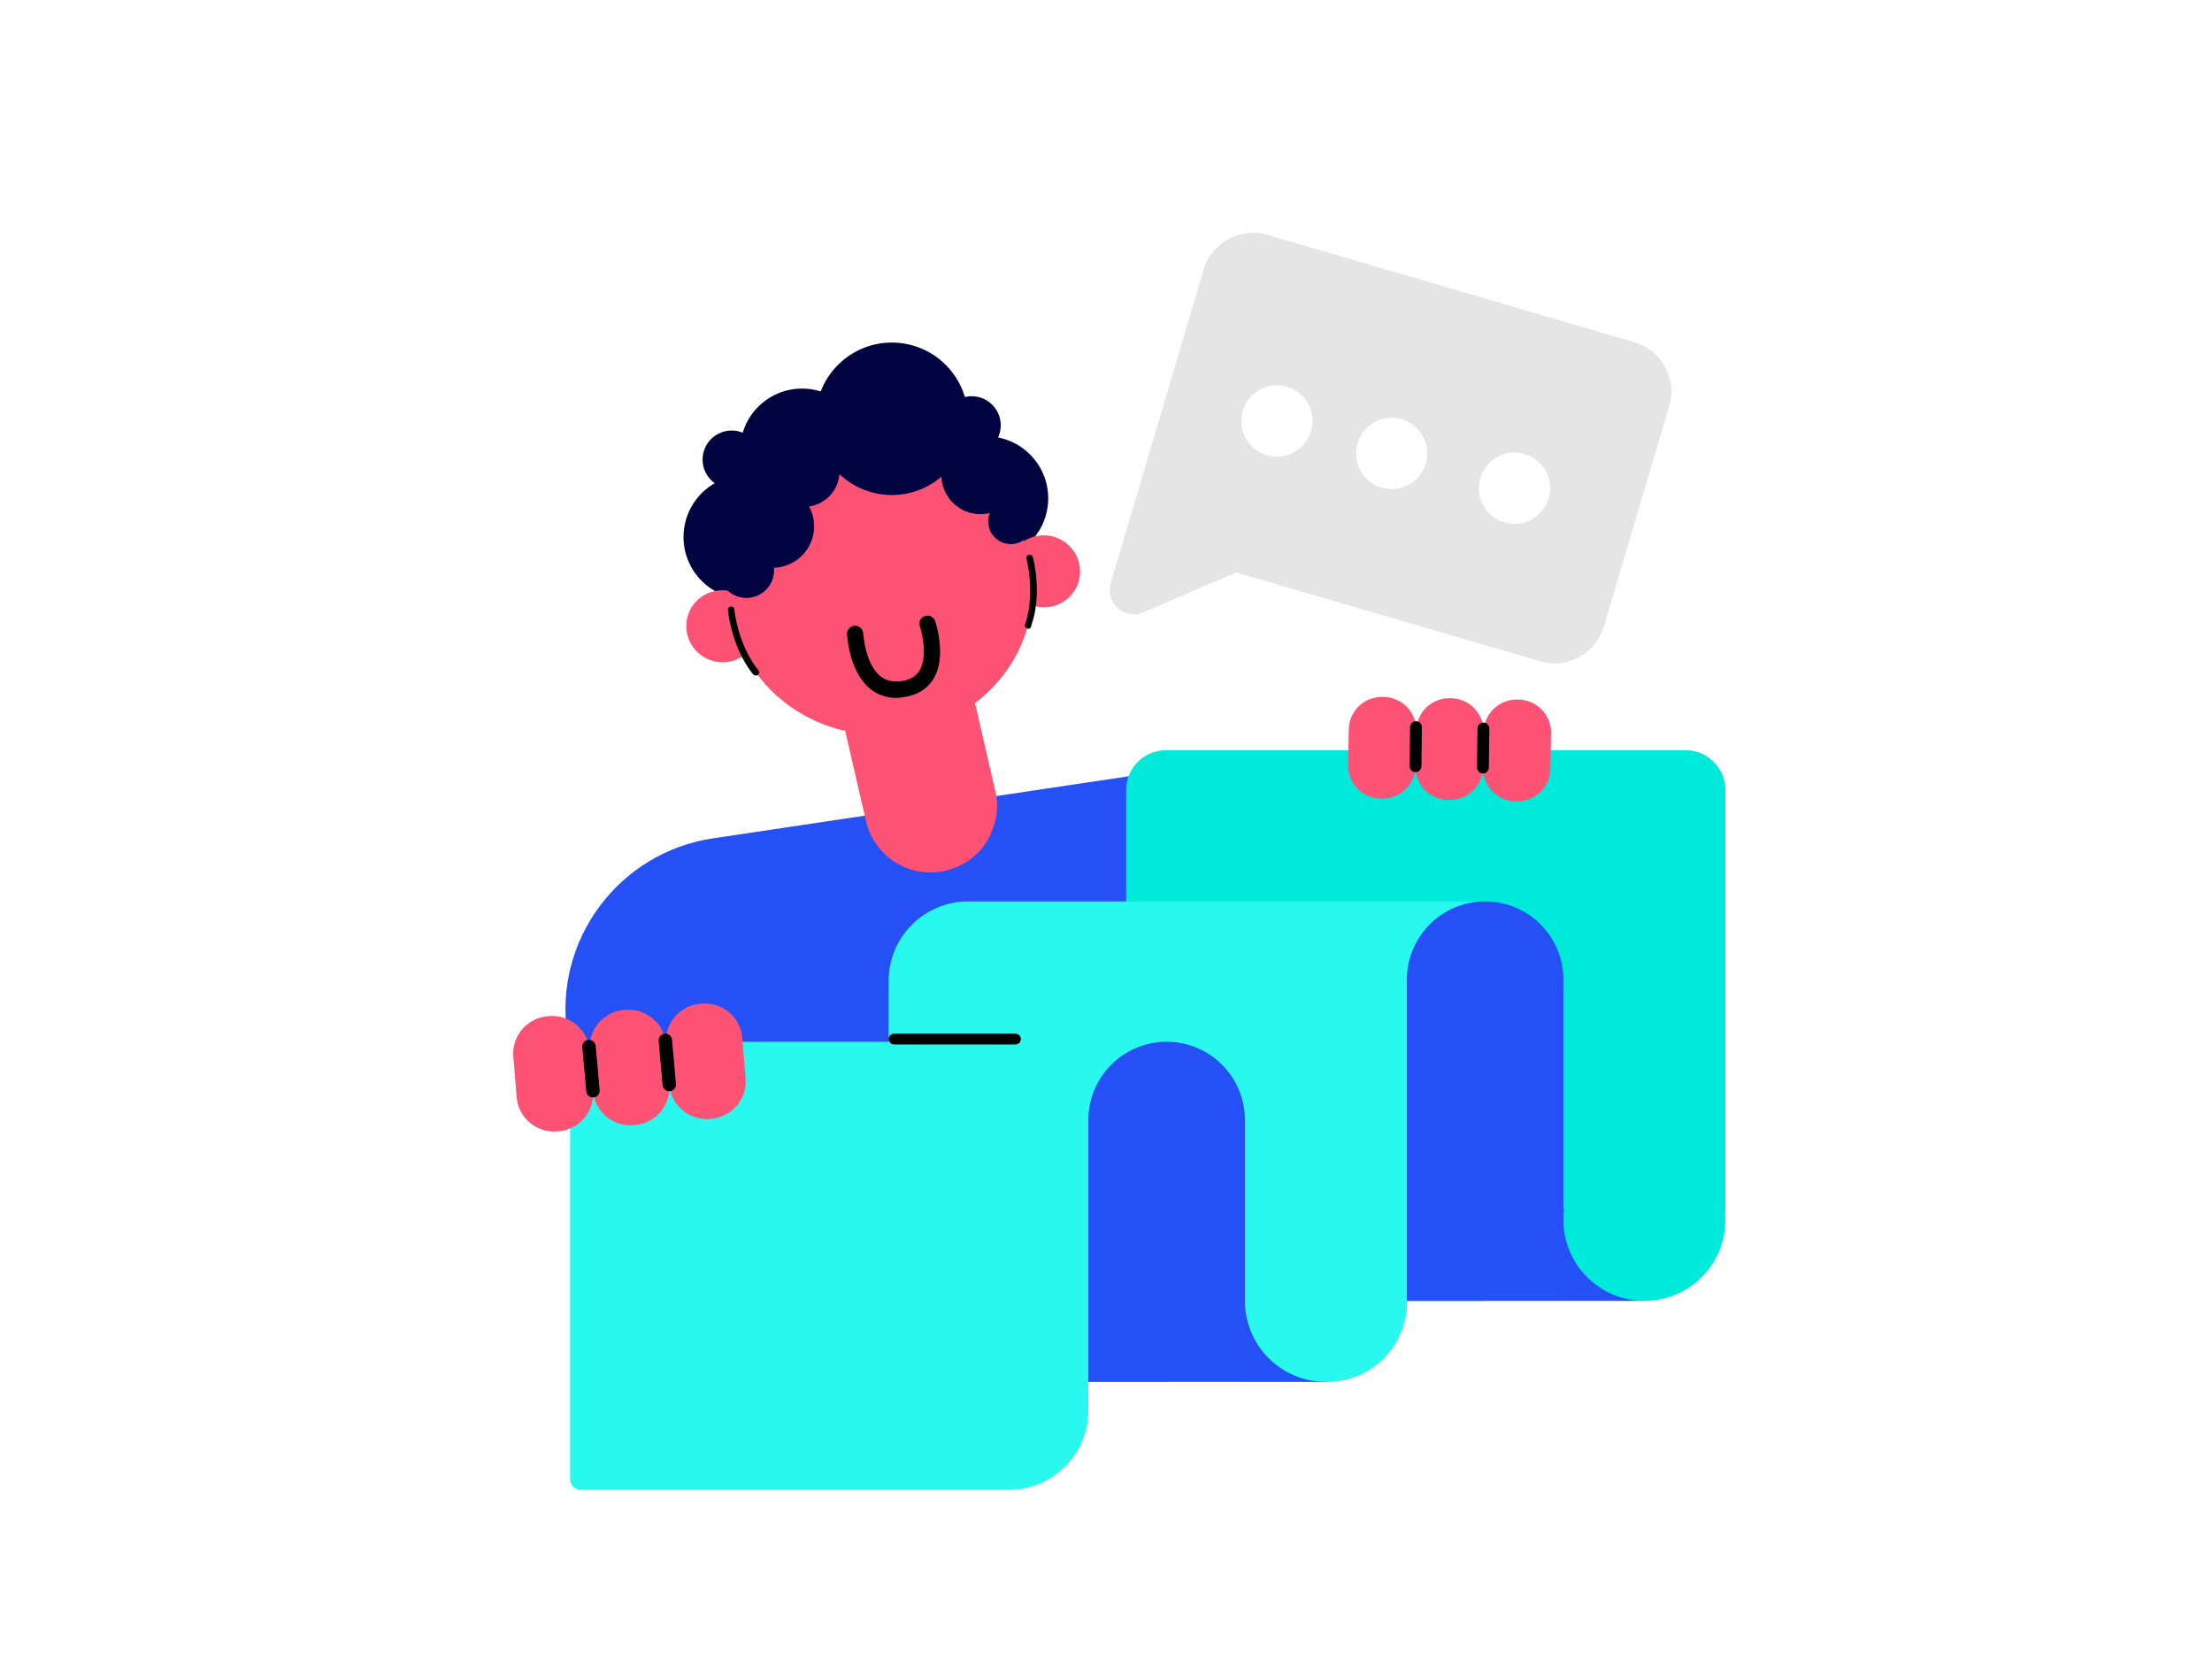<svg viewBox="0 0 400 300" fill="none" xmlns="http://www.w3.org/2000/svg"><path d="m231.757 136.251-102.823 15.347c-17.098 2.552-28.89 18.481-26.338 35.579l4.294 28.766 164.739-24.588-4.293-28.766c-2.552-17.098-18.481-28.89-35.579-26.338Z" fill="#2450F5"/><path d="m173.495 114.907 6.513 28.267c.544 2.362.35 4.653-.524 6.78-1.244 3.657-4.427 6.556-8.541 7.504-4.039.931-8.094-.301-10.964-3.01-1.564-1.565-2.818-3.523-3.362-5.885l-6.513-28.267 23.391-5.389Z" fill="#FE5274"/><path d="M133.779 108.279c6.163.569 11.622-3.967 12.191-10.132.57-6.166-3.964-11.625-10.127-12.195-6.163-.57-11.621 3.967-12.191 10.132-.57 6.165 3.964 11.625 10.127 12.195Z" fill="#000340"/><path d="M131.823 88.333a5.25 5.25 0 0 0 5.71-4.745 5.25 5.25 0 1 0-5.71 4.745ZM177.309 101.28c6.163.57 11.622-3.967 12.192-10.132.569-6.165-3.965-11.625-10.128-12.195-6.164-.57-11.622 3.967-12.192 10.132-.57 6.166 3.965 11.625 10.128 12.195Z" fill="#000340"/><path d="M144.01 92.643c6.163.57 11.622-3.966 12.192-10.132.569-6.165-3.965-11.625-10.128-12.194-6.164-.57-11.622 3.966-12.192 10.131-.57 6.166 3.965 11.625 10.128 12.195ZM175.232 82.132a5.25 5.25 0 1 0 .964-10.456 5.25 5.25 0 0 0-.964 10.456Z" fill="#000340"/><path d="M163.392 132.55c14.953-2.233 25.281-15.549 23.069-29.744-2.212-14.194-16.127-23.891-31.079-21.658-14.953 2.232-25.281 15.55-23.069 29.744 2.212 14.194 16.127 23.891 31.079 21.658Z" fill="#FE5274"/><path d="M128.372 119.343c3.391 1.269 7.16-.431 8.419-3.797 1.26-3.365-.468-7.122-3.859-8.39-3.39-1.269-7.16.431-8.419 3.796-1.259 3.365.468 7.122 3.859 8.391Z" fill="#FE5274"/><path d="M159.418 125.732a7.703 7.703 0 0 1-2.075-1.178c-3.818-3.123-4.144-9.577-4.174-9.856-.052-.822.595-1.472 1.382-1.534.827-.048 1.483.599 1.55 1.382.024.054.307 5.422 3.09 7.712 1.036.833 2.316 1.134 3.84.902 1.525-.232 2.61-.852 3.232-1.913 1.478-2.389.53-6.579.073-7.999-.254-.764.147-1.595.914-1.843s1.605.155 1.858.918c.084.255 2.151 6.379-.316 10.451-1.126 1.808-2.894 2.93-5.314 3.273a7.278 7.278 0 0 1-4.06-.315ZM136.453 122.109c-.113-.043-.169-.064-.261-.162-3.94-4.915-4.537-11.384-4.566-11.65-.008-.322.23-.615.554-.622.323-.006.619.232.627.554-.02.056.619 6.413 4.36 11 .219.273.15.629-.124.846-.154.069-.421.097-.59.034Z" fill="#000"/><path d="M186.476 109.408c3.39 1.268 7.16-.431 8.419-3.797 1.259-3.365-.468-7.122-3.859-8.39-3.391-1.27-7.16.43-8.42 3.796-1.259 3.365.469 7.122 3.86 8.391Z" fill="#FE5274"/><path d="M185.718 113.654a.6.6 0 0 1-.354-.77c1.902-5.598.286-11.747.251-11.824-.086-.287.117-.657.405-.741.288-.083.662.121.747.407.085.287 1.772 6.591-.312 12.503-.013.377-.399.551-.737.425.056.021.056.021 0 0Z" fill="#000"/><path d="M159.743 89.43c7.563.845 14.38-4.602 15.226-12.168.846-7.565-4.599-14.384-12.162-15.23-7.563-.846-14.38 4.601-15.226 12.167-.846 7.565 4.599 14.384 12.162 15.23Z" fill="#000340"/><path d="M144.653 91.62a6.454 6.454 0 0 0 7.131-5.699 6.454 6.454 0 1 0-12.827-1.434 6.455 6.455 0 0 0 5.696 7.133ZM176.512 92.93a7.079 7.079 0 0 0 7.821-6.25 7.078 7.078 0 1 0-14.067-1.574 7.078 7.078 0 0 0 6.246 7.823Z" fill="#000340"/><path d="M182.324 98.364a4.087 4.087 0 1 0 .908-8.124 4.087 4.087 0 0 0-.908 8.124ZM138.869 102.628a7.514 7.514 0 0 0 1.671-14.935 7.512 7.512 0 0 0-8.3 6.632 7.514 7.514 0 0 0 6.629 8.303Z" fill="#000340"/><path d="M134.425 108.092a5.001 5.001 0 0 0 5.525-4.415 5 5 0 1 0-9.939-1.112 5.001 5.001 0 0 0 4.414 5.527Z" fill="#000340"/><path fill-rule="evenodd" clip-rule="evenodd" d="M229.218 42.473c-4.941-1.446-10.121 1.387-11.571 6.329l-16.792 56.665a4.384 4.384 0 0 0 6.313 5.081l16.364-7.04 54.941 16.06c4.941 1.447 10.121-1.387 11.571-6.329l11.798-39.793c1.45-4.942-1.38-10.12-6.321-11.566l-66.303-19.407Zm50.628 48.236a6.449 6.449 0 0 1-8.395 3.554 6.44 6.44 0 0 1-3.548-8.392 6.449 6.449 0 0 1 8.395-3.553 6.44 6.44 0 0 1 3.548 8.391Zm-30.612-2.735a6.449 6.449 0 0 0 8.395-3.554 6.44 6.44 0 0 0-3.548-8.391 6.449 6.449 0 0 0-8.395 3.553 6.44 6.44 0 0 0 3.548 8.392Zm-20.749-5.88a6.449 6.449 0 0 0 8.395-3.554 6.44 6.44 0 0 0-3.548-8.391 6.449 6.449 0 0 0-8.395 3.553 6.44 6.44 0 0 0 3.548 8.392Z" fill="#E5E5E5"/><path d="M203.645 142.861a7.191 7.191 0 0 1 7.191-7.192h93.974a7.191 7.191 0 0 1 7.191 7.192v75.068c0 7.943-6.439 14.383-14.383 14.383h-93.973v-89.451Z" fill="#00EADB"/><path d="M160.691 177.386c0-7.943 6.44-14.383 14.383-14.383h92.998v72.238H160.691v-57.855Z" fill="#28F8EE"/><path d="M103.096 202.766c0-7.943 6.439-14.383 14.383-14.383h93.973v61.5H103.096v-47.117ZM225.119 217.669h29.286V235.5c0 7.944-6.44 14.383-14.383 14.383h-14.903v-32.214ZM103.096 249.884h93.714v5.141c0 7.944-6.44 14.383-14.383 14.383h-77.379a1.952 1.952 0 0 1-1.952-1.952v-17.572Z" fill="#28F8EE"/><path d="M254.404 177.158c0-7.817 6.338-14.155 14.155-14.155 7.817 0 14.155 6.338 14.155 14.155v58.083h-28.31v-58.083ZM196.809 202.538c0-7.818 6.337-14.155 14.154-14.155 7.818 0 14.155 6.337 14.155 14.155v47.345h-28.309v-47.345Z" fill="#2450F5"/><path fill="#2450F5" d="M282.713 218.646h14.643v16.595h-14.643zM225.119 236.216h14.643v13.667h-14.643z"/><circle cx="297.356" cy="220.596" r="14.643" fill="#00EADB"/><circle cx="239.762" cy="235.24" r="14.643" fill="#28F8EE"/><path d="m126.656 181.512.242-.019a6.79 6.79 0 0 1 7.333 6.224l.594 7.264a6.79 6.79 0 0 1-6.224 7.333l-.242.02a6.79 6.79 0 0 1-7.334-6.225l-.594-7.263a6.79 6.79 0 0 1 6.225-7.334Z" fill="#FE5274"/><path d="m112.855 182.642.242-.02a6.79 6.79 0 0 1 7.334 6.224l.594 7.264a6.79 6.79 0 0 1-6.225 7.333l-.242.02a6.79 6.79 0 0 1-7.334-6.224l-.594-7.264a6.79 6.79 0 0 1 6.225-7.333Z" fill="#FE5274"/><path d="m99.055 183.768.242-.02a6.79 6.79 0 0 1 7.334 6.225l.594 7.263A6.79 6.79 0 0 1 101 204.57l-.242.019a6.79 6.79 0 0 1-7.334-6.224l-.594-7.264a6.79 6.79 0 0 1 6.225-7.333Z" fill="#FE5274"/><path d="M120.212 186.915a1.22 1.22 0 0 1 1.31 1.112l.714 7.985a1.218 1.218 0 0 1-1.112 1.309 1.218 1.218 0 0 1-1.309-1.111l-.714-7.985a1.219 1.219 0 0 1 1.111-1.31ZM106.411 188.043a1.218 1.218 0 0 1 1.309 1.112l.714 7.984a1.219 1.219 0 0 1-1.111 1.31 1.22 1.22 0 0 1-1.31-1.112l-.714-7.984a1.22 1.22 0 0 1 1.112-1.31Z" fill="#000"/><path d="m274.395 126.505.214.004a5.98 5.98 0 0 1 5.869 6.106l-.128 6.416a5.978 5.978 0 0 1-6.106 5.868l-.214-.004a5.979 5.979 0 0 1-5.869-6.106l.128-6.415a5.978 5.978 0 0 1 6.106-5.869Z" fill="#FE5274"/><path d="m262.204 126.264.213.005a5.978 5.978 0 0 1 5.869 6.106l-.127 6.415a5.98 5.98 0 0 1-6.107 5.869l-.213-.004a5.98 5.98 0 0 1-5.869-6.107l.127-6.415a5.98 5.98 0 0 1 6.107-5.869Z" fill="#FE5274"/><path d="m250.015 126.024.214.004a5.98 5.98 0 0 1 5.869 6.107l-.128 6.415a5.978 5.978 0 0 1-6.106 5.869l-.214-.004a5.98 5.98 0 0 1-5.869-6.107l.128-6.415a5.978 5.978 0 0 1 6.106-5.869Z" fill="#FE5274"/><path d="M268.267 130.661c.588.011 1.06.502 1.048 1.09l-.087 7.058a1.072 1.072 0 0 1-1.09 1.048 1.072 1.072 0 0 1-1.048-1.09l.086-7.058a1.073 1.073 0 0 1 1.091-1.048ZM256.077 130.423c.588.011 1.06.502 1.048 1.09l-.086 7.058a1.073 1.073 0 0 1-1.091 1.048 1.073 1.073 0 0 1-1.048-1.091l.087-7.057a1.072 1.072 0 0 1 1.09-1.048Z" fill="#000"/><path d="M161.665 187.894h21.964" stroke="#000" stroke-width="1.952" stroke-miterlimit="10" stroke-linecap="round" stroke-linejoin="round"/></svg>